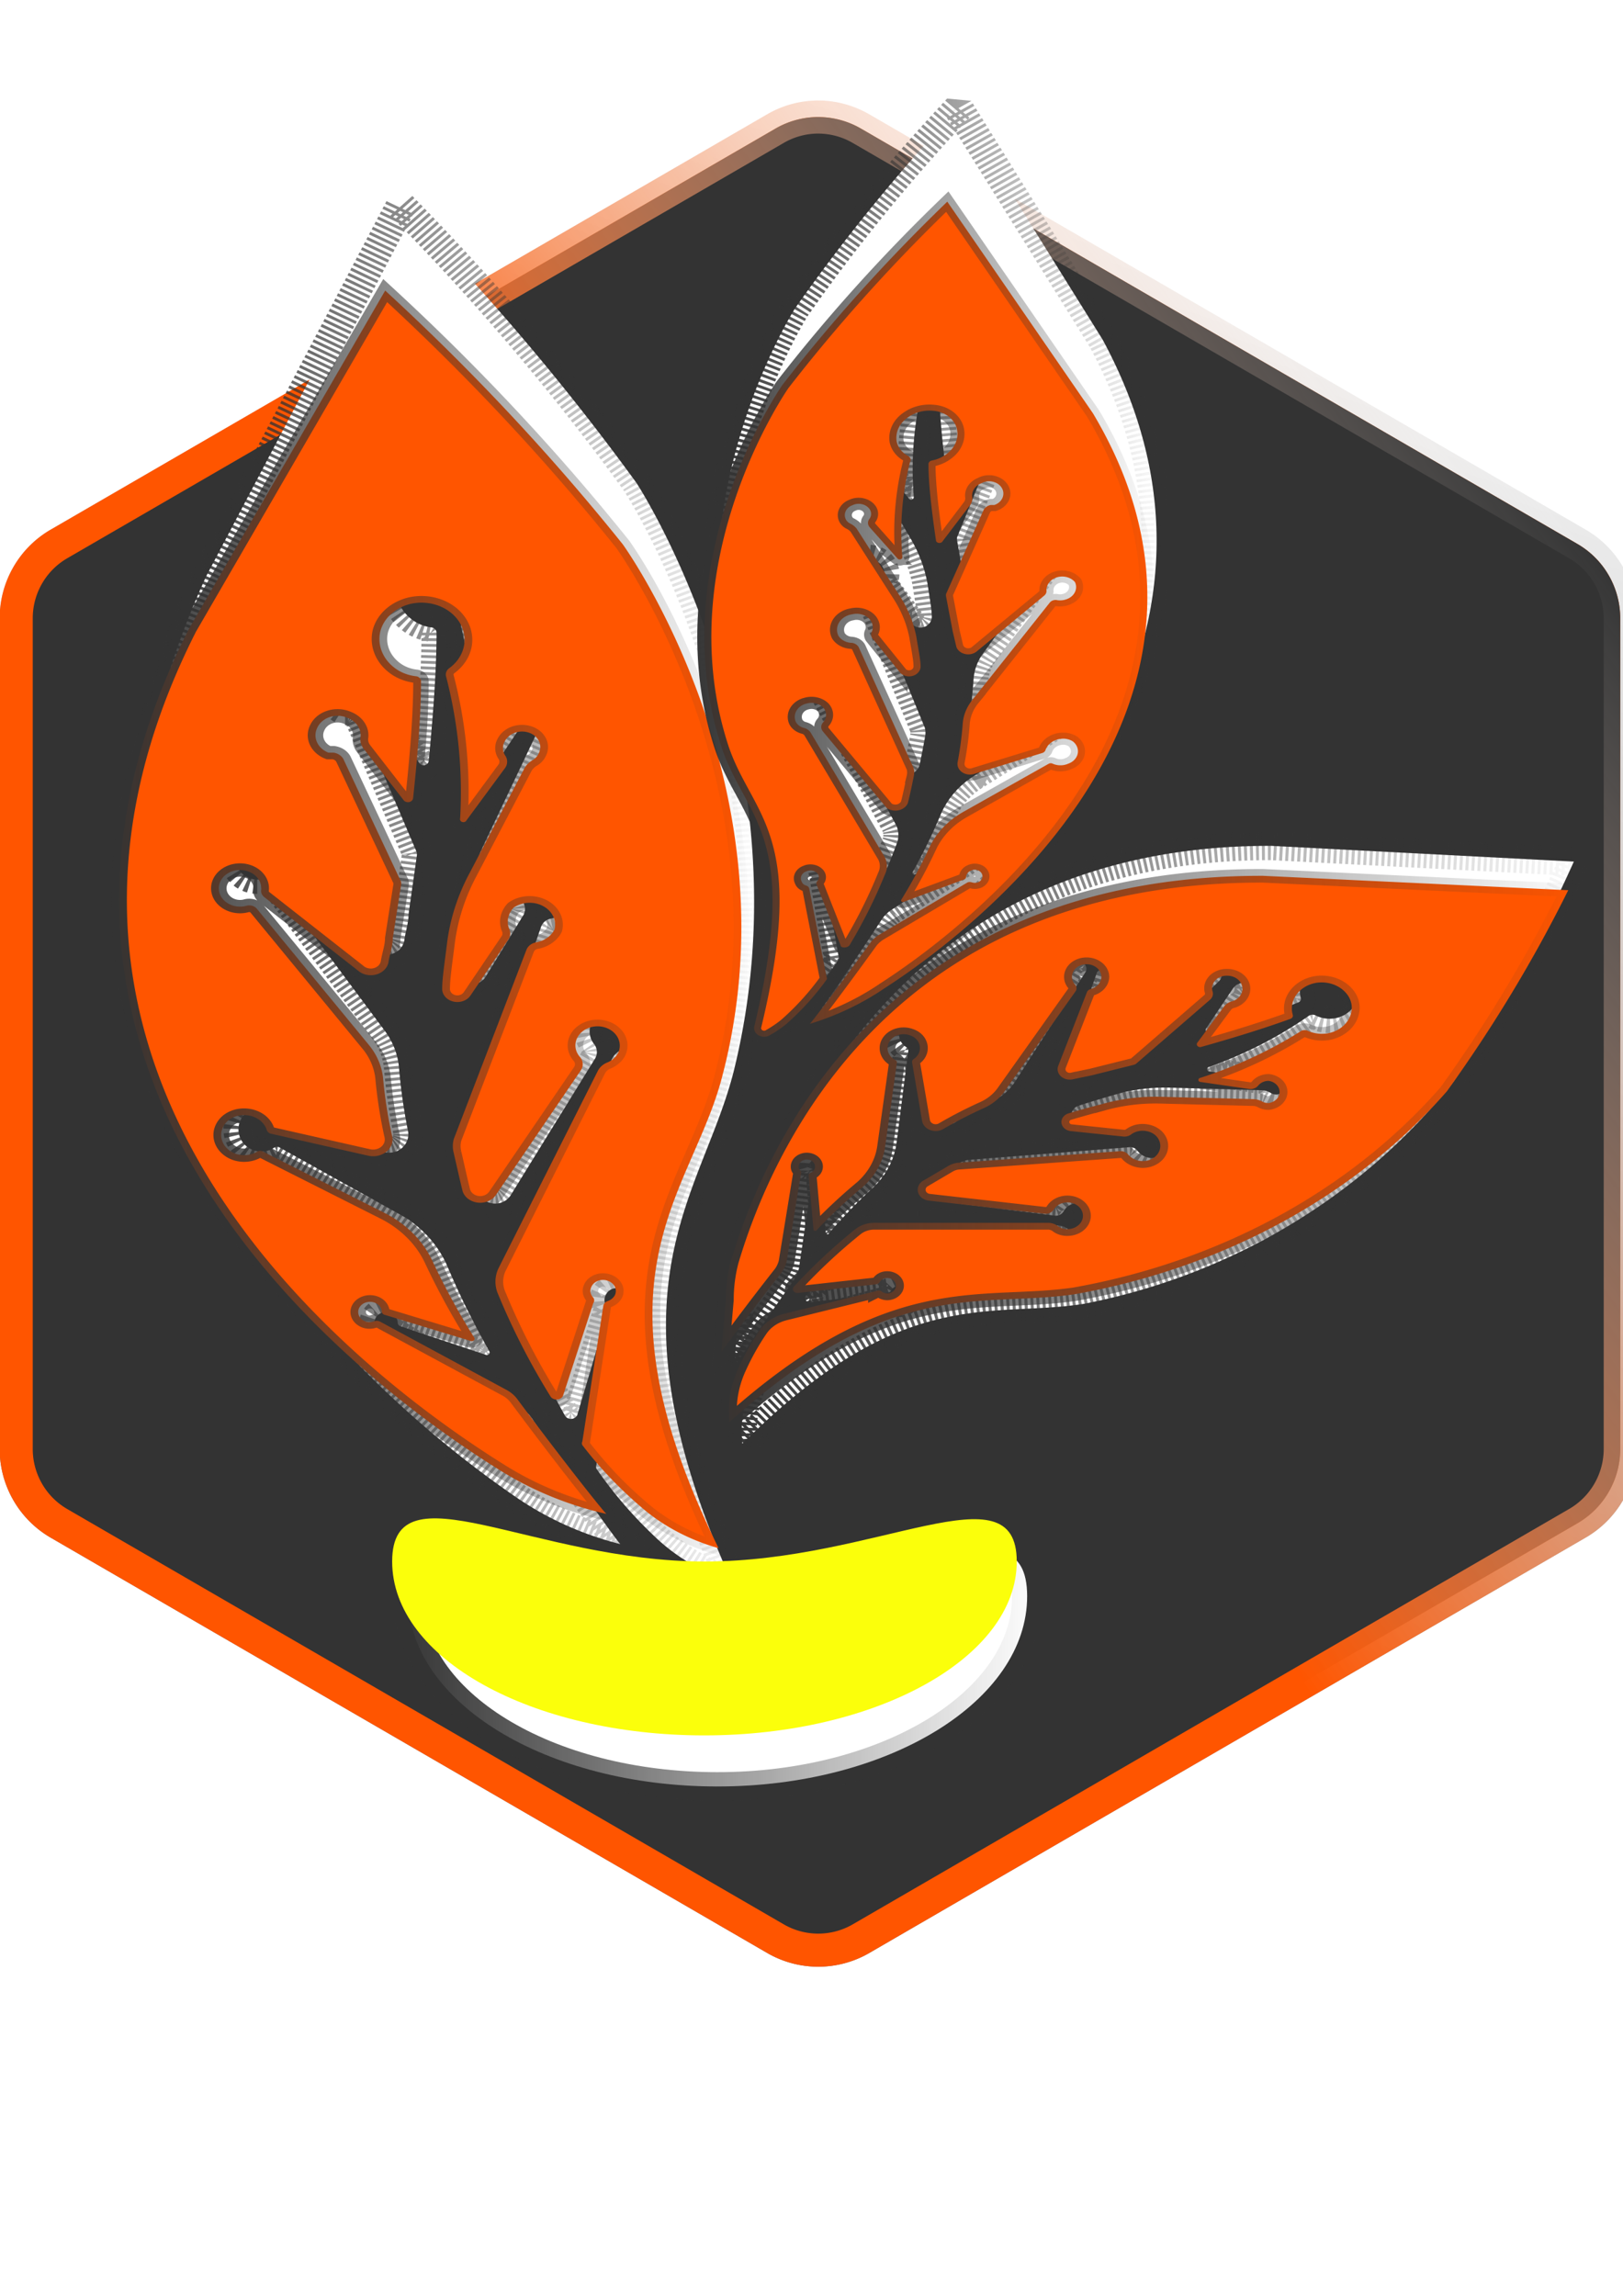 <?xml version="1.0" encoding="UTF-8" standalone="no"?>
<svg
   xmlns:dc="http://purl.org/dc/elements/1.1/"
   xmlns:cc="http://creativecommons.org/ns#"
   xmlns:rdf="http://www.w3.org/1999/02/22-rdf-syntax-ns#"
   xmlns:svg="http://www.w3.org/2000/svg"
   xmlns="http://www.w3.org/2000/svg"
   xmlns:xlink="http://www.w3.org/1999/xlink"
   xmlns:sodipodi="http://sodipodi.sourceforge.net/DTD/sodipodi-0.dtd"
   xmlns:inkscape="http://www.inkscape.org/namespaces/inkscape"
   width="210mm"
   height="297mm"
   viewBox="0 0 210 297"
   version="1.1"
   id="svg5573"
   inkscape:version="1.0.2 (1.0.2+r75+1)"
   sodipodi:docname="startprograming.svg">
  <defs
     id="defs5567">
    <linearGradient
       inkscape:collect="always"
       id="linearGradient939">
      <stop
         style="stop-color:#ff5500;stop-opacity:1"
         offset="0"
         id="stop935" />
      <stop
         style="stop-color:#ffffff;stop-opacity:0;"
         offset="1"
         id="stop937" />
    </linearGradient>
    <linearGradient
       inkscape:collect="always"
       id="linearGradient6481">
      <stop
         style="stop-color:#333333;stop-opacity:1;"
         offset="0"
         id="stop6477" />
      <stop
         style="stop-color:#333333;stop-opacity:0;"
         offset="1"
         id="stop6479" />
    </linearGradient>
    <linearGradient
       inkscape:collect="always"
       id="linearGradient6473">
      <stop
         style="stop-color:#333333;stop-opacity:1;"
         offset="0"
         id="stop6469" />
      <stop
         style="stop-color:#333333;stop-opacity:0;"
         offset="1"
         id="stop6471" />
    </linearGradient>
    <linearGradient
       inkscape:collect="always"
       id="linearGradient6465">
      <stop
         style="stop-color:#333333;stop-opacity:1;"
         offset="0"
         id="stop6461" />
      <stop
         style="stop-color:#333333;stop-opacity:0;"
         offset="1"
         id="stop6463" />
    </linearGradient>
    <linearGradient
       inkscape:collect="always"
       id="linearGradient6457">
      <stop
         style="stop-color:#333333;stop-opacity:1;"
         offset="0"
         id="stop6453" />
      <stop
         style="stop-color:#333333;stop-opacity:0;"
         offset="1"
         id="stop6455" />
    </linearGradient>
    <linearGradient
       inkscape:collect="always"
       id="linearGradient6341">
      <stop
         style="stop-color:#333333;stop-opacity:1;"
         offset="0"
         id="stop6337" />
      <stop
         style="stop-color:#333333;stop-opacity:0;"
         offset="1"
         id="stop6339" />
    </linearGradient>
    <linearGradient
       inkscape:collect="always"
       id="linearGradient6333">
      <stop
         style="stop-color:#333333;stop-opacity:1;"
         offset="0"
         id="stop6329" />
      <stop
         style="stop-color:#333333;stop-opacity:0;"
         offset="1"
         id="stop6331" />
    </linearGradient>
    <linearGradient
       inkscape:collect="always"
       id="linearGradient6325">
      <stop
         style="stop-color:#333333;stop-opacity:1;"
         offset="0"
         id="stop6321" />
      <stop
         style="stop-color:#333333;stop-opacity:0;"
         offset="1"
         id="stop6323" />
    </linearGradient>
    <linearGradient
       inkscape:collect="always"
       id="linearGradient6317">
      <stop
         style="stop-color:#333333;stop-opacity:1;"
         offset="0"
         id="stop6313" />
      <stop
         style="stop-color:#333333;stop-opacity:0;"
         offset="1"
         id="stop6315" />
    </linearGradient>
    <style
       id="style6268">.cls-1{fill:#71a73d;}.cls-2{fill:#c8d682;}</style>
    <linearGradient
       inkscape:collect="always"
       xlink:href="#linearGradient6317"
       id="linearGradient6319"
       x1="-0.494"
       y1="27.42"
       x2="21.011"
       y2="27.42"
       gradientUnits="userSpaceOnUse" />
    <linearGradient
       inkscape:collect="always"
       xlink:href="#linearGradient6325"
       id="linearGradient6327"
       x1="19.351"
       y1="36.542"
       x2="48.511"
       y2="36.542"
       gradientUnits="userSpaceOnUse" />
    <linearGradient
       inkscape:collect="always"
       xlink:href="#linearGradient6333"
       id="linearGradient6335"
       x1="18.789"
       y1="15.834"
       x2="34.387"
       y2="15.834"
       gradientUnits="userSpaceOnUse" />
    <linearGradient
       inkscape:collect="always"
       xlink:href="#linearGradient6341"
       id="linearGradient6343"
       x1="8.5"
       y1="54.496"
       x2="30.09"
       y2="54.496"
       gradientUnits="userSpaceOnUse" />
    <linearGradient
       inkscape:collect="always"
       xlink:href="#linearGradient6457"
       id="linearGradient6459"
       x1="-0.494"
       y1="27.42"
       x2="21.011"
       y2="27.42"
       gradientUnits="userSpaceOnUse" />
    <linearGradient
       inkscape:collect="always"
       xlink:href="#linearGradient6465"
       id="linearGradient6467"
       x1="18.789"
       y1="15.834"
       x2="34.387"
       y2="15.834"
       gradientUnits="userSpaceOnUse" />
    <linearGradient
       inkscape:collect="always"
       xlink:href="#linearGradient6473"
       id="linearGradient6475"
       x1="19.351"
       y1="36.542"
       x2="48.511"
       y2="36.542"
       gradientUnits="userSpaceOnUse" />
    <linearGradient
       inkscape:collect="always"
       xlink:href="#linearGradient6481"
       id="linearGradient6483"
       x1="75.613"
       y1="347.216"
       x2="187.172"
       y2="25.725"
       gradientUnits="userSpaceOnUse" />
    <linearGradient
       inkscape:collect="always"
       xlink:href="#linearGradient939"
       id="linearGradient941"
       x1="106.13"
       y1="133.148"
       x2="201.794"
       y2="62.65"
       gradientUnits="userSpaceOnUse" />
    <filter
       inkscape:collect="always"
       style="color-interpolation-filters:sRGB"
       id="filter1095"
       x="-0.008"
       width="1.017"
       y="-0.007"
       height="1.014">
      <feGaussianBlur
         inkscape:collect="always"
         stdDeviation="0.648"
         id="feGaussianBlur1097" />
    </filter>
  </defs>
  <sodipodi:namedview
     id="base"
     pagecolor="#ffffff"
     bordercolor="#666666"
     borderopacity="1.0"
     inkscape:pageopacity="0.0"
     inkscape:pageshadow="2"
     inkscape:zoom="0.40454056"
     inkscape:cx="365.05149"
     inkscape:cy="506.45081"
     inkscape:document-units="mm"
     inkscape:current-layer="g6311"
     inkscape:document-rotation="0"
     showgrid="false"
     showguides="true"
     inkscape:guide-bbox="true"
     inkscape:window-width="1024"
     inkscape:window-height="572"
     inkscape:window-x="0"
     inkscape:window-y="1"
     inkscape:window-maximized="1"
     inkscape:lockguides="false">
    <sodipodi:guide
       position="181.645,302.22"
       orientation="0,-1"
       id="guide6485"
       inkscape:locked="false" />
    <sodipodi:guide
       position="95.521,163.852"
       orientation="0,-1"
       id="guide1135" />
    <sodipodi:guide
       position="106.13,281.856"
       orientation="1,0"
       id="guide1137" />
  </sodipodi:namedview>
  <g
     inkscape:groupmode="layer"
     id="layer6"
     inkscape:label="footer"
     style="display:inline;opacity:1"
     sodipodi:insensitive="true">
    <path
       style="fill:#ff5500;fill-opacity:1;stroke:url(#linearGradient6483);stroke-width:4.279"
       d="m 106.13,15.144 a 11.069,11.112 0 0 0 -5.794,1.493 L 7.632,70.366 a 11.069,11.112 0 0 0 -5.535,9.619 V 187.451 a 11.069,11.112 0 0 0 5.532,9.619 l 92.713,53.728 a 11.069,11.112 0 0 0 11.064,0 l 92.695,-53.737 a 11.069,11.112 0 0 0 5.543,-9.613 V 79.984 a 11.069,11.112 0 0 0 -5.543,-9.616 L 111.406,16.64 a 11.069,11.112 0 0 0 -5.271,-1.493 z"
       id="path52835" />
  </g>
  <g
     inkscape:groupmode="layer"
     id="g933"
     inkscape:label="footer copia"
     style="display:inline;opacity:1">
    <path
       style="fill:#333333;fill-opacity:1;stroke:url(#linearGradient941);stroke-width:4.279;stroke-opacity:1"
       d="m 106.13,15.144 a 11.069,11.112 0 0 0 -5.794,1.493 L 7.632,70.366 a 11.069,11.112 0 0 0 -5.535,9.619 V 187.451 a 11.069,11.112 0 0 0 5.532,9.619 l 92.713,53.728 a 11.069,11.112 0 0 0 11.064,0 l 92.695,-53.737 a 11.069,11.112 0 0 0 5.543,-9.613 V 79.984 a 11.069,11.112 0 0 0 -5.543,-9.616 L 111.406,16.64 a 11.069,11.112 0 0 0 -5.271,-1.493 z"
       id="path931" />
  </g>
  <g
     inkscape:label="hoja"
     inkscape:groupmode="layer"
     id="layer1"
     style="display:inline;opacity:1;filter:url(#filter1095)">
    <g
       id="Capa_1-2"
       data-name="Capa 1"
       transform="matrix(3.891,0,0,3.702,17.767,13.986)"
       style="fill:#ffffff">
      <path
         class="cls-1"
         d="m 20.16,40.54 c 1.18,-4.62 5.19,-14.79 17.55,-14.76 l 10.06,0.55 a 57.49,57.49 0 0 1 -4,7.69 20.56,20.56 0 0 1 -12.27,7.76 c -3.13,0.53 -6,-0.73 -11.38,4.89 v 0 a 4.42,4.42 0 0 1 0.31,-2.1 10.16,10.16 0 0 1 0.69,-1.42 1.39,1.39 0 0 1 0.83,-0.63 l 3,-0.86 a 0.17,0.17 0 0 1 0.17,0 0.29,0.29 0 0 0 0.2,0.09 0.3,0.3 0 0 0 0.29,-0.3 0.29,0.29 0 0 0 -0.29,-0.29 0.27,0.27 0 0 0 -0.25,0.16 0.17,0.17 0 0 1 -0.12,0.08 l -2.56,0.33 a 0.15,0.15 0 0 1 -0.14,-0.25 20.15,20.15 0 0 1 2,-2.17 0.92,0.92 0 0 1 0.65,-0.26 h 5.74 a 0.49,0.49 0 0 1 0.3,0.12 0.45,0.45 0 0 0 0.32,0.12 0.51,0.51 0 0 0 0.5,-0.62 0.51,0.51 0 0 0 -0.95,-0.13 0.3,0.3 0 0 1 -0.32,0.16 l -3.8,-0.5 a 0.42,0.42 0 0 1 -0.2,-0.75 l 0.85,-0.58 a 0.7,0.7 0 0 1 0.35,-0.12 L 33,36.31 a 0.3,0.3 0 0 1 0.27,0.14 0.61,0.61 0 0 0 0.47,0.24 0.58,0.58 0 0 0 0.56,-0.74 0.56,0.56 0 0 0 -0.4,-0.4 0.58,0.58 0 0 0 -0.54,0.12 0.34,0.34 0 0 1 -0.26,0.08 l -1.74,-0.21 a 0.35,0.35 0 0 1 -0.08,-0.67 c 0.26,-0.09 0.71,-0.24 1.15,-0.37 a 5.63,5.63 0 0 1 1.91,-0.27 l 3.06,0.09 a 0.58,0.58 0 0 1 0.28,0.09 0.37,0.37 0 0 0 0.21,0.06 0.43,0.43 0 0 0 0,-0.85 0.42,0.42 0 0 0 -0.34,0.18 0.31,0.31 0 0 1 -0.31,0.13 l -1.61,-0.27 a 0.08,0.08 0 0 1 0,-0.15 13.72,13.72 0 0 0 3.34,-1.8 0.22,0.22 0 0 1 0.22,0 1,1 0 0 0 0.71,0.08 1,1 0 0 0 0.7,-0.71 0.94,0.94 0 0 0 -0.18,-0.85 v 0 a 1,1 0 0 0 -0.95,-0.36 1,1 0 0 0 -0.78,1.23 0.13,0.13 0 0 1 -0.08,0.15 c -0.69,0.29 -1.64,0.65 -2.93,1.07 a 0.11,0.11 0 0 1 -0.13,-0.17 l 0.88,-1.38 a 0.45,0.45 0 0 1 0.26,-0.19 0.51,0.51 0 0 0 0.34,-0.48 0.5,0.5 0 0 0 -0.5,-0.5 0.48,0.48 0 0 0 -0.48,0.62 0.33,0.33 0 0 1 -0.09,0.3 l -2.42,2.43 a 0.21,0.21 0 0 1 -0.1,0.06 l -1.38,0.4 -0.62,0.15 a 0.4,0.4 0 0 1 -0.48,-0.52 l 0.94,-2.8 a 0.19,0.19 0 0 1 0.13,-0.13 0.5,0.5 0 0 0 0.35,-0.47 0.49,0.49 0 0 0 -0.49,-0.48 0.48,0.48 0 0 0 -0.48,0.48 0.47,0.47 0 0 0 0.11,0.31 0.23,0.23 0 0 1 0,0.26 L 29.2,34 a 1.75,1.75 0 0 1 -0.69,0.66 13.55,13.55 0 0 0 -1.34,0.8 0.45,0.45 0 0 1 -0.7,-0.31 l -0.33,-2.23 a 0.14,0.14 0 0 1 0.06,-0.14 0.53,0.53 0 0 0 0.16,-0.61 0.49,0.49 0 0 0 -0.29,-0.29 0.53,0.53 0 0 0 -0.74,0.49 0.53,0.53 0 0 0 0.25,0.45 0.11,0.11 0 0 1 0.06,0.1 l -0.39,3.22 a 2.66,2.66 0 0 1 -0.74,1.54 18.91,18.91 0 0 0 -1.51,1.64 0.06,0.06 0 0 1 -0.11,0 l -0.16,-2.08 a 0.1,0.1 0 0 1 0.06,-0.1 0.27,0.27 0 1 0 -0.39,-0.24 0.22,0.22 0 0 0 0.07,0.17 0.17,0.17 0 0 1 0,0.14 L 22,40.55 a 1.37,1.37 0 0 1 -0.15,0.38 c -1.14,1.68 -1.81,2.77 -2,3.06 L 20,42 a 6.6,6.6 0 0 1 0.16,-1.46 z"
         id="path6274"
         style="fill:#ffffff;stroke:url(#linearGradient6327);stroke-width:1;stroke-linejoin:bevel;stroke-miterlimit:4;stroke-dasharray:0.1, 0.1;stroke-dashoffset:0" />
      <path
         class="cls-1"
         d="m 13.36,21.67 a 0.78,0.78 0 0 1 0.28,-0.32 0.54,0.54 0 0 0 0.19,-0.25 0.59,0.59 0 0 0 -0.31,-0.79 0.62,0.62 0 0 0 -0.8,0.31 0.59,0.59 0 0 0 0,0.55 0.46,0.46 0 0 1 0,0.49 l -1.27,2 a 0.111,0.111 0 0 1 -0.21,-0.07 20.22,20.22 0 0 0 -0.46,-5.42 0.32,0.32 0 0 1 0.09,-0.32 1.42,1.42 0 0 0 0.5,-0.88 1.42,1.42 0 0 0 -1.76,-1.59 v 0 a 1.41,1.41 0 0 0 -1,1.05 1.47,1.47 0 0 0 0.45,1.38 1.32,1.32 0 0 0 0.74,0.34 0.19,0.19 0 0 1 0.15,0.19 c 0,1.08 -0.08,2.53 -0.26,4.47 A 0.17,0.17 0 0 1 9.38,22.89 L 8.06,20.92 a 0.64,0.64 0 0 1 -0.1,-0.45 0.73,0.73 0 0 0 -0.43,-0.73 0.72,0.72 0 0 0 -1,0.38 0.73,0.73 0 0 0 0.37,0.95 h 0.17 a 0.44,0.44 0 0 1 0.34,0.29 L 9.29,26 a 0.44,0.44 0 0 1 0,0.16 l -0.27,2 c 0,0.31 -0.1,0.61 -0.14,0.91 a 0.59,0.59 0 0 1 -1,0.34 l -3.1,-2.82 a 0.31,0.31 0 0 1 -0.1,-0.25 0.7,0.7 0 1 0 -0.5,0.59 0.31,0.31 0 0 1 0.36,0.11 l 3.68,5.19 A 2.6,2.6 0 0 1 8.7,33.51 20.27,20.27 0 0 0 9,35.74 0.64,0.64 0 0 1 8.2,36.48 L 5,35.64 a 0.21,0.21 0 0 1 -0.14,-0.16 0.77,0.77 0 0 0 -0.72,-0.55 0.75,0.75 0 0 0 -0.55,0.21 0.78,0.78 0 0 0 0.23,1.26 0.75,0.75 0 0 0 0.74,-0.08 0.17,0.17 0 0 1 0.17,0 l 4,2.34 a 3.73,3.73 0 0 1 1.6,1.86 29.46,29.46 0 0 0 1.38,2.93 0.09,0.09 0 0 1 -0.11,0.12 l -2.84,-1 a 0.13,0.13 0 0 1 -0.1,-0.12 0.39,0.39 0 1 0 -0.54,0.37 0.36,0.36 0 0 0 0.27,0 0.24,0.24 0 0 1 0.2,0 l 4.15,2.6 a 1.15,1.15 0 0 1 0.41,0.41 c 1.58,2.46 2.77,4.19 2.91,4.35 v 0 A 10.52,10.52 0 0 1 12.58,48.53 C 7.69,45 -5.22,33.58 2.3,16.34 L 8.77,3.4 a 83.68,83.68 0 0 1 7.83,9.7 c 0,0 5.88,9.42 3.22,20.61 -1.09,4.42 -4.41,7.52 -0.06,17.78 v 0 a 6.37,6.37 0 0 1 -2.59,-1.61 14.59,14.59 0 0 1 -1.9,-2.33 0.17,0.17 0 0 1 0,-0.14 l 0.69,-5.18 a 0.23,0.23 0 0 1 0.15,-0.19 0.45,0.45 0 0 0 0.23,-0.22 0.42,0.42 0 0 0 -0.22,-0.55 0.41,0.41 0 0 0 -0.55,0.22 0.4,0.4 0 0 0 0.06,0.42 0.2,0.2 0 0 1 0,0.21 l -1,3.55 a 0.23,0.23 0 0 1 -0.42,0 28.57,28.57 0 0 1 -1.71,-3.87 1.36,1.36 0 0 1 0,-1 l 3.28,-7.56 a 0.63,0.63 0 0 1 0.33,-0.33 0.75,0.75 0 0 0 0.34,-0.36 0.74,0.74 0 0 0 -0.53,-1 0.73,0.73 0 0 0 -0.72,1.17 0.47,0.47 0 0 1 0,0.53 L 12.41,38 a 0.6,0.6 0 0 1 -1.09,-0.17 c -0.1,-0.47 -0.2,-1 -0.29,-1.45 a 1.18,1.18 0 0 1 0,-0.53 l 2.4,-7.25 A 0.43,0.43 0 0 1 13.77,28.32 0.85,0.85 0 0 0 14.35,27.84 0.84,0.84 0 0 0 13,27 a 0.86,0.86 0 0 0 -0.15,0.79 0.48,0.48 0 0 1 0,0.39 l -1.27,2.18 a 0.5,0.5 0 0 1 -0.93,-0.28 c 0,-0.39 0.09,-1.07 0.16,-1.73 a 8.56,8.56 0 0 1 0.74,-2.67 z"
         id="path6276"
         style="opacity:1;fill:#ffffff;stroke:url(#linearGradient6319);stroke-width:1;stroke-linejoin:bevel;stroke-miterlimit:4;stroke-dasharray:0.1, 0.1;stroke-dashoffset:0" />
      <path
         class="cls-1"
         d="m 22,31.44 a 9.82,9.82 0 0 0 1.32,-1.69 0.12,0.12 0 0 0 0,-0.1 L 22.75,26.27 A 0.15,0.15 0 0 0 22.64,26.15 0.22,0.22 0 0 1 22.5,26 0.29,0.29 0 0 1 22.65,25.61 0.29,0.29 0 0 1 23.04,25.72 0.24,0.24 0 0 1 23,26 a 0.18,0.18 0 0 0 0,0.14 l 0.78,2.29 c 0,0.12 0.23,0.12 0.3,0 a 21,21 0 0 0 1.16,-2.69 0.86,0.86 0 0 0 0,-0.67 L 22.8,20.31 a 0.38,0.38 0 0 0 -0.24,-0.19 0.42,0.42 0 0 1 -0.25,-0.22 0.53,0.53 0 0 1 0.36,-0.71 0.51,0.51 0 0 1 0.53,0.14 0.47,0.47 0 0 1 0,0.59 0.29,0.29 0 0 0 0,0.34 l 2.1,2.92 A 0.44,0.44 0 0 0 26,23 c 0.07,-0.32 0.13,-0.65 0.19,-1 a 0.8,0.8 0 0 0 0,-0.34 l -1.81,-4.62 a 0.29,0.29 0 0 0 -0.25,-0.17 0.52,0.52 0 0 1 -0.42,-0.27 0.6,0.6 0 0 1 0.45,-0.82 0.55,0.55 0 0 1 0.54,0.14 0.51,0.51 0 0 1 0.12,0.51 0.27,0.27 0 0 0 0,0.25 l 0.94,1.35 a 0.38,0.38 0 0 0 0.66,-0.25 c 0,-0.26 -0.08,-0.71 -0.14,-1.14 A 4.93,4.93 0 0 0 25.69,15 l -1.38,-2.5 a 0.64,0.64 0 0 0 -0.21,-0.19 0.34,0.34 0 0 1 -0.14,-0.15 0.41,0.41 0 0 1 0.21,-0.55 0.42,0.42 0 0 1 0.57,0.15 0.36,0.36 0 0 1 0,0.36 0.28,0.28 0 0 0 0,0.33 l 0.93,1.21 A 0.09,0.09 0 0 0 25.82,13.6 12.63,12.63 0 0 1 26.07,9.96 0.18,0.18 0 0 0 26,9.72 0.83,0.83 0 0 1 25.63,9.17 1,1 0 0 1 26,8.25 1.11,1.11 0 0 1 26.86,8 v 0 a 0.87,0.87 0 0 1 0.74,0.62 1,1 0 0 1 -0.29,1 1.11,1.11 0 0 1 -0.52,0.28 0.14,0.14 0 0 0 -0.11,0.13 c 0,0.72 0.09,1.68 0.25,2.95 a 0.12,0.12 0 0 0 0.22,0 l 0.91,-1.39 a 0.5,0.5 0 0 0 0.06,-0.31 0.51,0.51 0 0 1 0.3,-0.51 0.47,0.47 0 1 1 0.43,0.83 h -0.12 a 0.34,0.34 0 0 0 -0.24,0.21 L 27.26,15 a 0.34,0.34 0 0 0 0,0.1 l 0.22,1.34 0.12,0.59 a 0.41,0.41 0 0 0 0.69,0.15 l 2.21,-2.12 a 0.23,0.23 0 0 0 0.07,-0.17 0.52,0.52 0 0 1 0.94,-0.34 0.5,0.5 0 0 1 -0.25,0.64 0.55,0.55 0 0 1 -0.33,0.05 0.23,0.23 0 0 0 -0.25,0.09 l -2.55,3.72 a 1.78,1.78 0 0 0 -0.32,0.89 14.64,14.64 0 0 1 -0.17,1.5 0.41,0.41 0 0 0 0.58,0.43 l 2.22,-0.79 a 0.17,0.17 0 0 0 0.1,-0.12 0.61,0.61 0 0 1 0.51,-0.42 0.53,0.53 0 0 1 0.39,0.1 0.51,0.51 0 0 1 -0.15,0.85 0.56,0.56 0 0 1 -0.52,0 0.13,0.13 0 0 0 -0.12,0 l -2.83,1.85 a 2.93,2.93 0 0 0 -1.11,1.36 20,20 0 0 1 -0.93,2 0.06,0.06 0 0 0 0.07,0.08 l 2,-0.86 a 0.11,0.11 0 0 0 0.07,-0.09 0.28,0.28 0 0 1 0.16,-0.25 0.253,0.253 0 1 1 0.23,0.45 0.28,0.28 0 0 1 -0.2,0 0.19,0.19 0 0 0 -0.14,0 l -2.91,2 a 1.17,1.17 0 0 0 -0.29,0.3 c -1.09,1.75 -1.91,3 -2,3.11 v 0 a 8.58,8.58 0 0 0 2.46,-1.36 C 28.69,27.49 37.71,19 32.1,8.09 L 27.3,0 a 63.29,63.29 0 0 0 -5.43,7 c 0,0 -4.05,6.69 -2,13.9 0.81,2.75 2.6,3.29 1.07,10.63 a 0.33,0.33 0 0 0 0.53,0.33 3.7,3.7 0 0 0 0.53,-0.42 z"
         id="path6278"
         style="fill:#ffffff;stroke:url(#linearGradient6335);stroke-width:1;stroke-linejoin:bevel;stroke-miterlimit:4;stroke-dasharray:0.1, 0.1;stroke-dashoffset:0" />
      <path
         class="cls-2"
         d="m 29.59,52 c 0,3.67 -4.61,6.65 -10.3,6.65 C 13.6,58.65 9,55.71 9,52 c 0,-3.71 4.62,0 10.31,0 5.69,0 10.28,-3.64 10.28,0 z"
         id="path6280"
         style="fill:#ffffff;stroke:url(#linearGradient6343)" />
    </g>
  </g>
  <g
     inkscape:label="hoja principal"
     inkscape:groupmode="layer"
     id="g6311"
     style="display:inline;opacity:1">
    <g
       id="g6309"
       data-name="Capa 1"
       transform="matrix(3.925,0,0,3.383,15.417,26.088)"
       style="opacity:1">
      <path
         class="cls-1"
         d="m 20.16,40.54 c 1.18,-4.62 5.19,-14.79 17.55,-14.76 l 10.06,0.55 a 57.49,57.49 0 0 1 -4,7.69 20.56,20.56 0 0 1 -12.27,7.76 c -3.13,0.53 -6,-0.73 -11.38,4.89 v 0 a 4.42,4.42 0 0 1 0.31,-2.1 10.16,10.16 0 0 1 0.69,-1.42 1.39,1.39 0 0 1 0.83,-0.63 l 3,-0.86 a 0.17,0.17 0 0 1 0.17,0 0.29,0.29 0 0 0 0.2,0.09 0.3,0.3 0 0 0 0.29,-0.3 0.29,0.29 0 0 0 -0.29,-0.29 0.27,0.27 0 0 0 -0.25,0.16 0.17,0.17 0 0 1 -0.12,0.08 l -2.56,0.33 a 0.15,0.15 0 0 1 -0.14,-0.25 20.15,20.15 0 0 1 2,-2.17 0.92,0.92 0 0 1 0.65,-0.26 h 5.74 a 0.49,0.49 0 0 1 0.3,0.12 0.45,0.45 0 0 0 0.32,0.12 0.51,0.51 0 0 0 0.5,-0.62 0.51,0.51 0 0 0 -0.95,-0.13 0.3,0.3 0 0 1 -0.32,0.16 l -3.8,-0.5 a 0.42,0.42 0 0 1 -0.2,-0.75 l 0.85,-0.58 a 0.7,0.7 0 0 1 0.35,-0.12 L 33,36.31 a 0.3,0.3 0 0 1 0.27,0.14 0.61,0.61 0 0 0 0.47,0.24 0.58,0.58 0 0 0 0.56,-0.74 0.56,0.56 0 0 0 -0.4,-0.4 0.58,0.58 0 0 0 -0.54,0.12 0.34,0.34 0 0 1 -0.26,0.08 l -1.74,-0.21 a 0.35,0.35 0 0 1 -0.08,-0.67 c 0.26,-0.09 0.71,-0.24 1.15,-0.37 a 5.63,5.63 0 0 1 1.91,-0.27 l 3.06,0.09 a 0.58,0.58 0 0 1 0.28,0.09 0.37,0.37 0 0 0 0.21,0.06 0.43,0.43 0 0 0 0,-0.85 0.42,0.42 0 0 0 -0.34,0.18 0.31,0.31 0 0 1 -0.31,0.13 l -1.61,-0.27 a 0.08,0.08 0 0 1 0,-0.15 13.72,13.72 0 0 0 3.34,-1.8 0.22,0.22 0 0 1 0.22,0 1,1 0 0 0 0.71,0.08 1,1 0 0 0 0.7,-0.71 0.94,0.94 0 0 0 -0.18,-0.85 v 0 a 1,1 0 0 0 -0.95,-0.36 1,1 0 0 0 -0.78,1.23 0.13,0.13 0 0 1 -0.08,0.15 c -0.69,0.29 -1.64,0.65 -2.93,1.07 a 0.11,0.11 0 0 1 -0.13,-0.17 l 0.88,-1.38 a 0.45,0.45 0 0 1 0.26,-0.19 0.51,0.51 0 0 0 0.34,-0.48 0.5,0.5 0 0 0 -0.5,-0.5 0.48,0.48 0 0 0 -0.48,0.62 0.33,0.33 0 0 1 -0.09,0.3 l -2.42,2.43 a 0.21,0.21 0 0 1 -0.1,0.06 l -1.38,0.4 -0.62,0.15 a 0.4,0.4 0 0 1 -0.48,-0.52 l 0.94,-2.8 a 0.19,0.19 0 0 1 0.13,-0.13 0.5,0.5 0 0 0 0.35,-0.47 0.49,0.49 0 0 0 -0.49,-0.48 0.48,0.48 0 0 0 -0.48,0.48 0.47,0.47 0 0 0 0.11,0.31 0.23,0.23 0 0 1 0,0.26 L 29.2,34 a 1.75,1.75 0 0 1 -0.69,0.66 13.55,13.55 0 0 0 -1.34,0.8 0.45,0.45 0 0 1 -0.7,-0.31 l -0.33,-2.23 a 0.14,0.14 0 0 1 0.06,-0.14 0.53,0.53 0 0 0 0.16,-0.61 0.49,0.49 0 0 0 -0.29,-0.29 0.53,0.53 0 0 0 -0.74,0.49 0.53,0.53 0 0 0 0.25,0.45 0.11,0.11 0 0 1 0.06,0.1 l -0.39,3.22 a 2.66,2.66 0 0 1 -0.74,1.54 18.91,18.91 0 0 0 -1.51,1.64 0.06,0.06 0 0 1 -0.11,0 l -0.16,-2.08 a 0.1,0.1 0 0 1 0.06,-0.1 0.27,0.27 0 1 0 -0.39,-0.24 0.22,0.22 0 0 0 0.07,0.17 0.17,0.17 0 0 1 0,0.14 L 22,40.55 a 1.37,1.37 0 0 1 -0.15,0.38 c -1.14,1.68 -1.81,2.77 -2,3.06 L 20,42 a 6.6,6.6 0 0 1 0.16,-1.46 z"
         id="path6301"
         style="stroke:url(#linearGradient6475);stroke-width:0.519;stroke-miterlimit:4;stroke-dasharray:none;stroke-dashoffset:0;fill:#ff5500;fill-opacity:1" />
      <path
         class="cls-1"
         d="m 13.36,21.67 a 0.78,0.78 0 0 1 0.28,-0.32 0.54,0.54 0 0 0 0.19,-0.25 0.59,0.59 0 0 0 -0.31,-0.79 0.62,0.62 0 0 0 -0.8,0.31 0.59,0.59 0 0 0 0,0.55 0.46,0.46 0 0 1 0,0.49 l -1.27,2 a 0.111,0.111 0 0 1 -0.21,-0.07 20.22,20.22 0 0 0 -0.46,-5.42 0.32,0.32 0 0 1 0.09,-0.32 1.42,1.42 0 0 0 0.5,-0.88 1.42,1.42 0 0 0 -1.76,-1.59 v 0 a 1.41,1.41 0 0 0 -1,1.05 1.47,1.47 0 0 0 0.45,1.38 1.32,1.32 0 0 0 0.74,0.34 0.19,0.19 0 0 1 0.15,0.19 c 0,1.08 -0.08,2.53 -0.26,4.47 A 0.17,0.17 0 0 1 9.38,22.89 L 8.06,20.92 a 0.64,0.64 0 0 1 -0.1,-0.45 0.73,0.73 0 0 0 -0.43,-0.73 0.72,0.72 0 0 0 -1,0.38 0.73,0.73 0 0 0 0.37,0.95 h 0.17 a 0.44,0.44 0 0 1 0.34,0.29 L 9.29,26 a 0.44,0.44 0 0 1 0,0.16 l -0.27,2 c 0,0.31 -0.1,0.61 -0.14,0.91 a 0.59,0.59 0 0 1 -1,0.34 l -3.1,-2.82 a 0.31,0.31 0 0 1 -0.1,-0.25 0.7,0.7 0 1 0 -0.5,0.59 0.31,0.31 0 0 1 0.36,0.11 l 3.68,5.19 A 2.6,2.6 0 0 1 8.7,33.51 20.27,20.27 0 0 0 9,35.74 0.64,0.64 0 0 1 8.2,36.48 L 5,35.64 a 0.21,0.21 0 0 1 -0.14,-0.16 0.77,0.77 0 0 0 -0.72,-0.55 0.75,0.75 0 0 0 -0.55,0.21 0.78,0.78 0 0 0 0.23,1.26 0.75,0.75 0 0 0 0.74,-0.08 0.17,0.17 0 0 1 0.17,0 l 4,2.34 a 3.73,3.73 0 0 1 1.6,1.86 29.46,29.46 0 0 0 1.38,2.93 0.09,0.09 0 0 1 -0.11,0.12 l -2.84,-1 a 0.13,0.13 0 0 1 -0.1,-0.12 0.39,0.39 0 1 0 -0.54,0.37 0.36,0.36 0 0 0 0.27,0 0.24,0.24 0 0 1 0.2,0 l 4.15,2.6 a 1.15,1.15 0 0 1 0.41,0.41 c 1.58,2.46 2.77,4.19 2.91,4.35 v 0 A 10.52,10.52 0 0 1 12.58,48.53 C 7.69,45 -5.22,33.58 2.3,16.34 L 8.77,3.4 a 83.68,83.68 0 0 1 7.83,9.7 c 0,0 5.88,9.42 3.22,20.61 -1.09,4.42 -4.41,7.52 -0.06,17.78 v 0 a 6.37,6.37 0 0 1 -2.59,-1.61 14.59,14.59 0 0 1 -1.9,-2.33 0.17,0.17 0 0 1 0,-0.14 l 0.69,-5.18 a 0.23,0.23 0 0 1 0.15,-0.19 0.45,0.45 0 0 0 0.23,-0.22 0.42,0.42 0 0 0 -0.22,-0.55 0.41,0.41 0 0 0 -0.55,0.22 0.4,0.4 0 0 0 0.06,0.42 0.2,0.2 0 0 1 0,0.21 l -1,3.55 a 0.23,0.23 0 0 1 -0.42,0 28.57,28.57 0 0 1 -1.71,-3.87 1.36,1.36 0 0 1 0,-1 l 3.28,-7.56 a 0.63,0.63 0 0 1 0.33,-0.33 0.75,0.75 0 0 0 0.34,-0.36 0.74,0.74 0 0 0 -0.53,-1 0.73,0.73 0 0 0 -0.72,1.17 0.47,0.47 0 0 1 0,0.53 L 12.41,38 a 0.6,0.6 0 0 1 -1.09,-0.17 c -0.1,-0.47 -0.2,-1 -0.29,-1.45 a 1.18,1.18 0 0 1 0,-0.53 l 2.4,-7.25 A 0.43,0.43 0 0 1 13.77,28.32 0.85,0.85 0 0 0 14.35,27.84 0.84,0.84 0 0 0 13,27 a 0.86,0.86 0 0 0 -0.15,0.79 0.48,0.48 0 0 1 0,0.39 l -1.27,2.18 a 0.5,0.5 0 0 1 -0.93,-0.28 c 0,-0.39 0.09,-1.07 0.16,-1.73 a 8.56,8.56 0 0 1 0.74,-2.67 z"
         id="path6303"
         style="stroke:url(#linearGradient6459);stroke-width:0.51;stroke-miterlimit:4;stroke-dasharray:none;stroke-dashoffset:0;fill:#ff5500;fill-opacity:1" />
      <path
         class="cls-1"
         d="m 22,31.44 a 9.82,9.82 0 0 0 1.32,-1.69 0.12,0.12 0 0 0 0,-0.1 L 22.75,26.27 A 0.15,0.15 0 0 0 22.64,26.15 0.22,0.22 0 0 1 22.5,26 0.29,0.29 0 0 1 22.65,25.61 0.29,0.29 0 0 1 23.04,25.72 0.24,0.24 0 0 1 23,26 a 0.18,0.18 0 0 0 0,0.14 l 0.78,2.29 c 0,0.12 0.23,0.12 0.3,0 a 21,21 0 0 0 1.16,-2.69 0.86,0.86 0 0 0 0,-0.67 L 22.8,20.31 a 0.38,0.38 0 0 0 -0.24,-0.19 0.42,0.42 0 0 1 -0.25,-0.22 0.53,0.53 0 0 1 0.36,-0.71 0.51,0.51 0 0 1 0.53,0.14 0.47,0.47 0 0 1 0,0.59 0.29,0.29 0 0 0 0,0.34 l 2.1,2.92 A 0.44,0.44 0 0 0 26,23 c 0.07,-0.32 0.13,-0.65 0.19,-1 a 0.8,0.8 0 0 0 0,-0.34 l -1.81,-4.62 a 0.29,0.29 0 0 0 -0.25,-0.17 0.52,0.52 0 0 1 -0.42,-0.27 0.6,0.6 0 0 1 0.45,-0.82 0.55,0.55 0 0 1 0.54,0.14 0.51,0.51 0 0 1 0.12,0.51 0.27,0.27 0 0 0 0,0.25 l 0.94,1.35 a 0.38,0.38 0 0 0 0.66,-0.25 c 0,-0.26 -0.08,-0.71 -0.14,-1.14 A 4.93,4.93 0 0 0 25.69,15 l -1.38,-2.5 a 0.64,0.64 0 0 0 -0.21,-0.19 0.34,0.34 0 0 1 -0.14,-0.15 0.41,0.41 0 0 1 0.21,-0.55 0.42,0.42 0 0 1 0.57,0.15 0.36,0.36 0 0 1 0,0.36 0.28,0.28 0 0 0 0,0.33 l 0.93,1.21 A 0.09,0.09 0 0 0 25.82,13.6 12.63,12.63 0 0 1 26.07,9.96 0.18,0.18 0 0 0 26,9.72 0.83,0.83 0 0 1 25.63,9.17 1,1 0 0 1 26,8.25 1.11,1.11 0 0 1 26.86,8 v 0 a 0.87,0.87 0 0 1 0.74,0.62 1,1 0 0 1 -0.29,1 1.11,1.11 0 0 1 -0.52,0.28 0.14,0.14 0 0 0 -0.11,0.13 c 0,0.72 0.09,1.68 0.25,2.95 a 0.12,0.12 0 0 0 0.22,0 l 0.91,-1.39 a 0.5,0.5 0 0 0 0.06,-0.31 0.51,0.51 0 0 1 0.3,-0.51 0.47,0.47 0 1 1 0.43,0.83 h -0.12 a 0.34,0.34 0 0 0 -0.24,0.21 L 27.26,15 a 0.34,0.34 0 0 0 0,0.1 l 0.22,1.34 0.12,0.59 a 0.41,0.41 0 0 0 0.69,0.15 l 2.21,-2.12 a 0.23,0.23 0 0 0 0.07,-0.17 0.52,0.52 0 0 1 0.94,-0.34 0.5,0.5 0 0 1 -0.25,0.64 0.55,0.55 0 0 1 -0.33,0.05 0.23,0.23 0 0 0 -0.25,0.09 l -2.55,3.72 a 1.78,1.78 0 0 0 -0.32,0.89 14.64,14.64 0 0 1 -0.17,1.5 0.41,0.41 0 0 0 0.58,0.43 l 2.22,-0.79 a 0.17,0.17 0 0 0 0.1,-0.12 0.61,0.61 0 0 1 0.51,-0.42 0.53,0.53 0 0 1 0.39,0.1 0.51,0.51 0 0 1 -0.15,0.85 0.56,0.56 0 0 1 -0.52,0 0.13,0.13 0 0 0 -0.12,0 l -2.83,1.85 a 2.93,2.93 0 0 0 -1.11,1.36 20,20 0 0 1 -0.93,2 0.06,0.06 0 0 0 0.07,0.08 l 2,-0.86 a 0.11,0.11 0 0 0 0.07,-0.09 0.28,0.28 0 0 1 0.16,-0.25 0.253,0.253 0 1 1 0.23,0.45 0.28,0.28 0 0 1 -0.2,0 0.19,0.19 0 0 0 -0.14,0 l -2.91,2 a 1.17,1.17 0 0 0 -0.29,0.3 c -1.09,1.75 -1.91,3 -2,3.11 v 0 a 8.58,8.58 0 0 0 2.46,-1.36 C 28.69,27.49 37.71,19 32.1,8.09 L 27.3,0 a 63.29,63.29 0 0 0 -5.43,7 c 0,0 -4.05,6.69 -2,13.9 0.81,2.75 2.6,3.29 1.07,10.63 a 0.33,0.33 0 0 0 0.53,0.33 3.7,3.7 0 0 0 0.53,-0.42 z"
         id="path6305"
         style="stroke:url(#linearGradient6467);stroke-width:0.464;stroke-miterlimit:4;stroke-dasharray:none;stroke-dashoffset:0;fill:#ff5500;fill-opacity:1" />
      <path
         class="cls-2"
         d="m 29.59,52 c 0,3.67 -4.61,6.65 -10.3,6.65 C 13.6,58.65 9,55.71 9,52 c 0,-3.71 4.62,0 10.31,0 5.69,0 10.28,-3.64 10.28,0 z"
         id="path6307"
         style="fill:#fbff0b;fill-opacity:1;stroke:#080808;stroke-opacity:0;stroke-width:1.275;stroke-miterlimit:4;stroke-dasharray:none" />
    </g>
  </g>
</svg>
